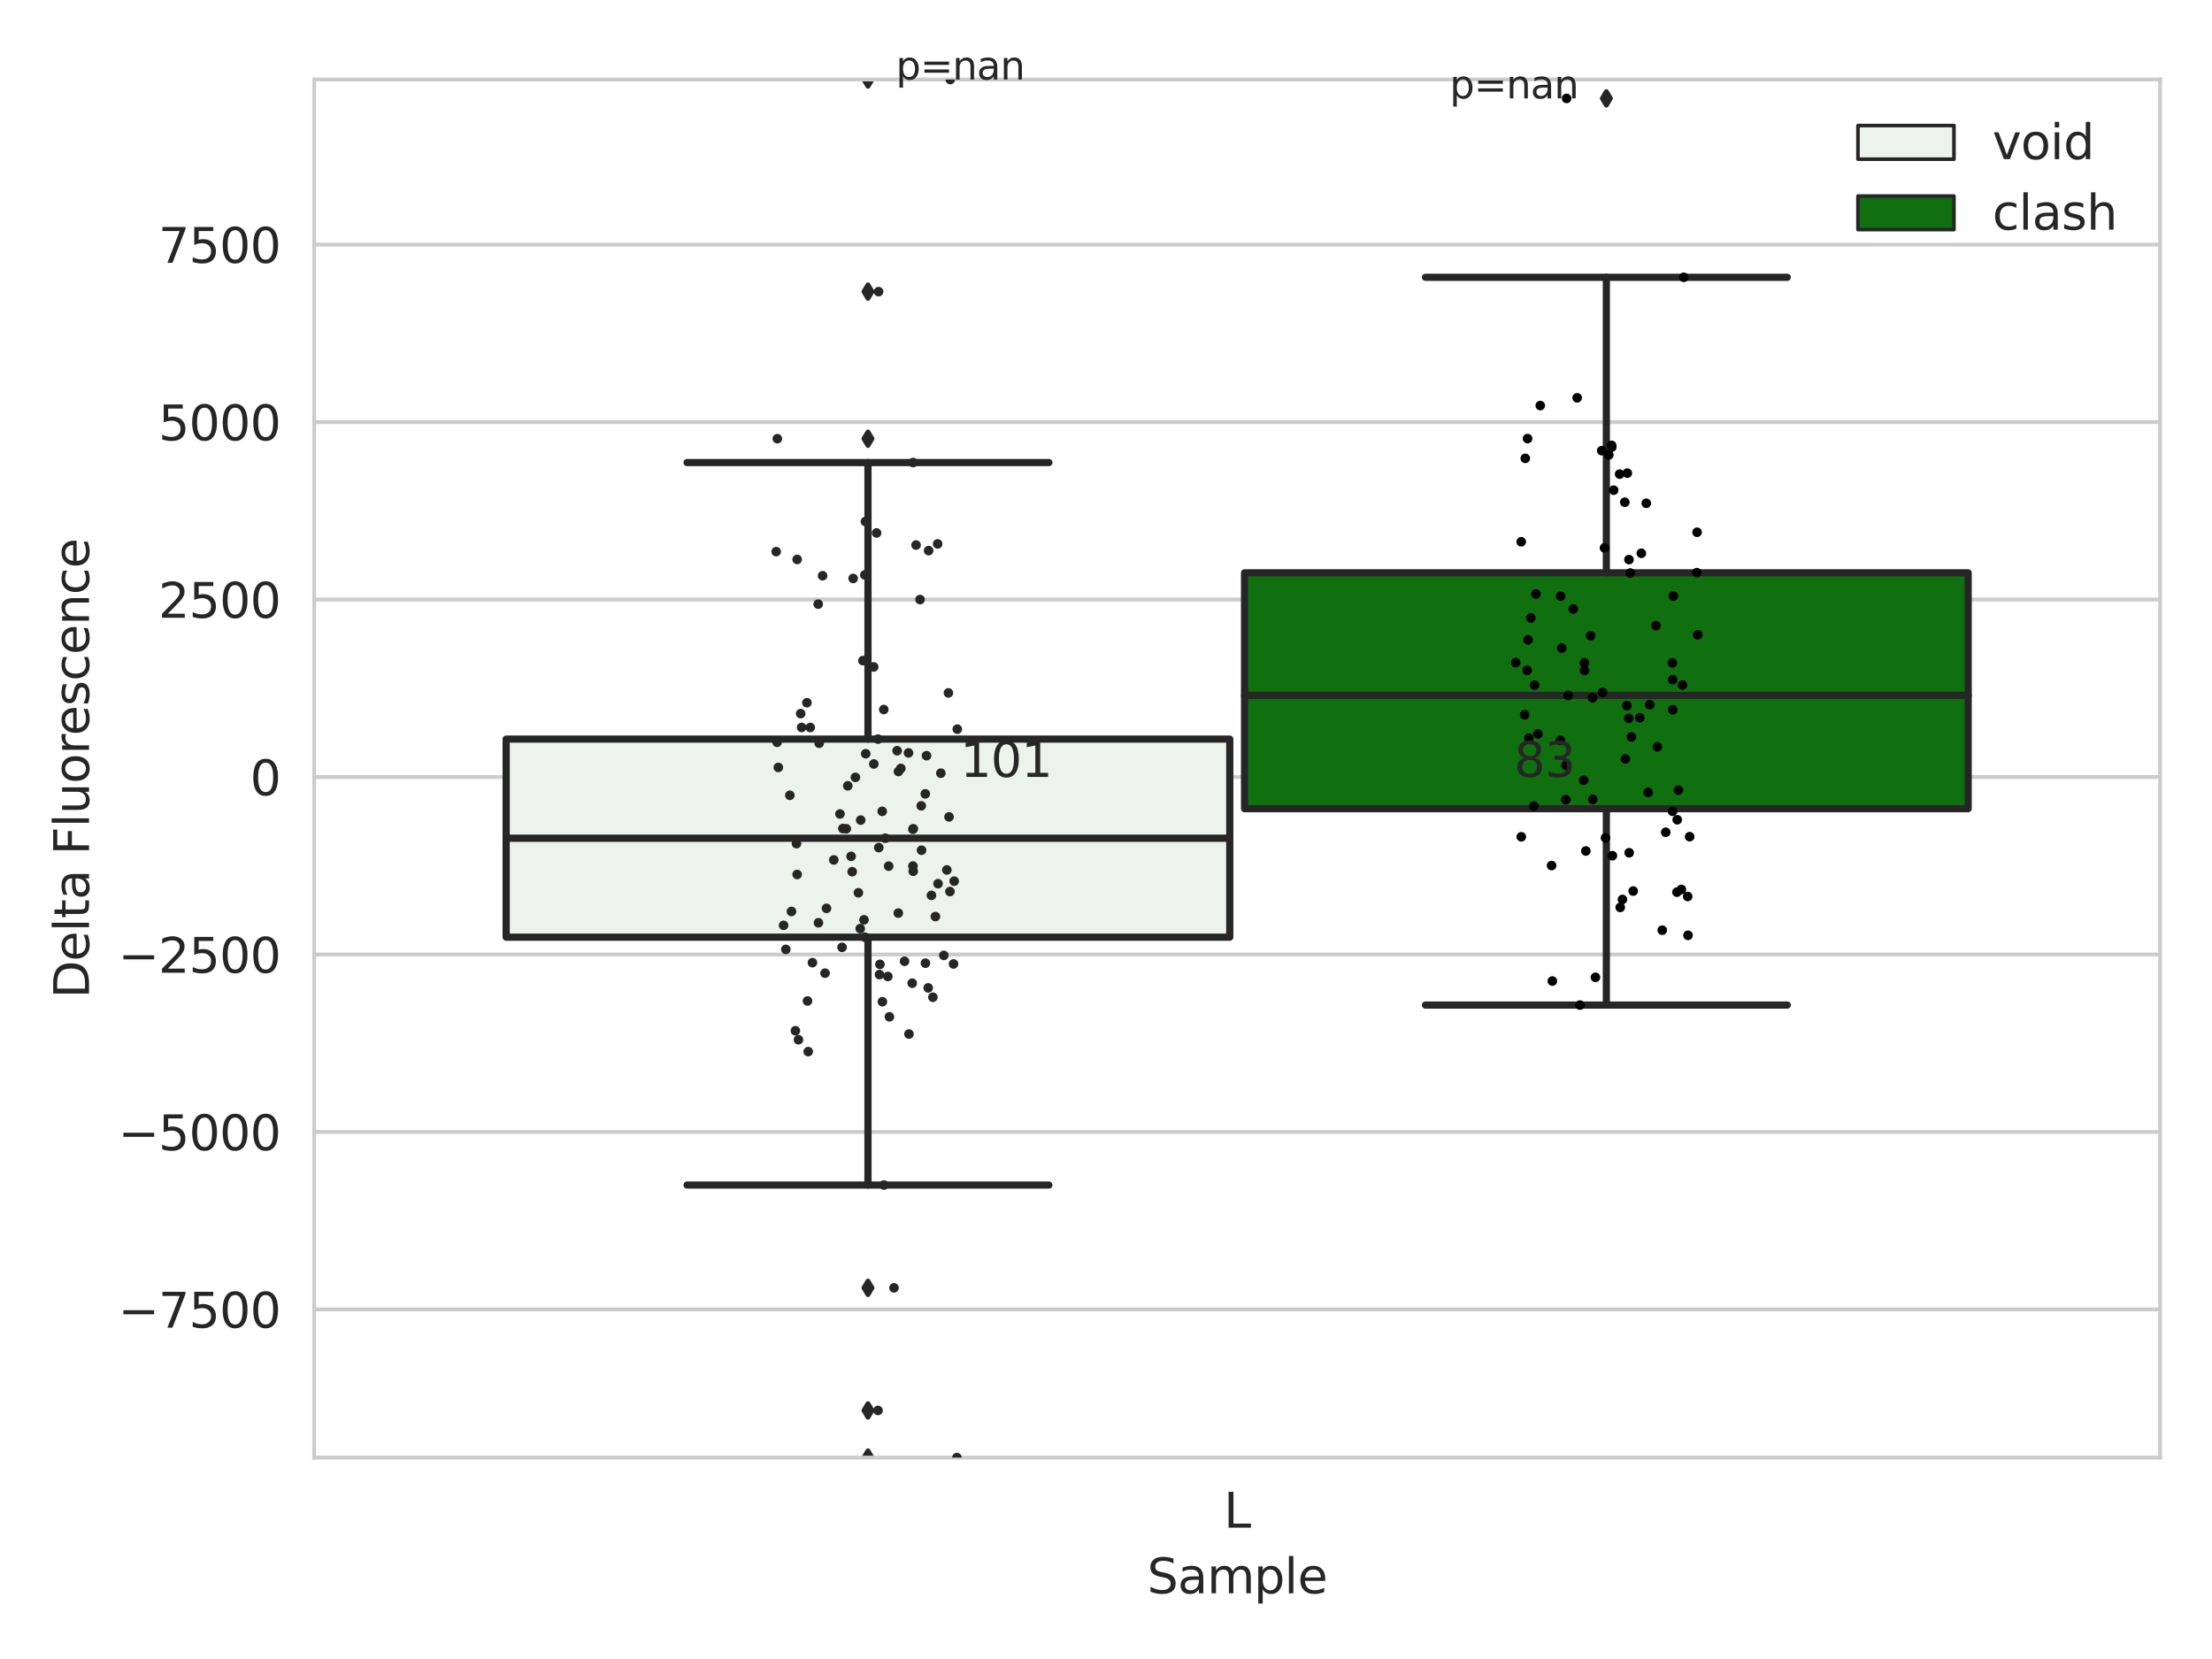 <?xml version="1.0" encoding="utf-8" standalone="no"?>
<!DOCTYPE svg PUBLIC "-//W3C//DTD SVG 1.1//EN"
  "http://www.w3.org/Graphics/SVG/1.1/DTD/svg11.dtd">
<svg xmlns:xlink="http://www.w3.org/1999/xlink" width="460.8pt" height="345.6pt" viewBox="0 0 460.8 345.6" xmlns="http://www.w3.org/2000/svg" version="1.1">
 <defs>
  <style type="text/css">*{stroke-linejoin: round; stroke-linecap: butt}</style>
 </defs>
 <g id="figure_1">
  <g id="patch_1">
   <path d="M 0 345.6 
L 460.8 345.6 
L 460.8 0 
L 0 0 
z
" style="fill: #ffffff"/>
  </g>
  <g id="axes_1">
   <g id="patch_2">
    <path d="M 65.45 303.64 
L 450 303.64 
L 450 16.561 
L 65.45 16.561 
z
" style="fill: #ffffff"/>
   </g>
   <g id="matplotlib.axis_1">
    <g id="xtick_1">
     <g id="text_1">
      <!-- L -->
      <g style="fill: #262626" transform="translate(254.939 318.238)scale(0.1 -0.1)">
       <defs>
        <path id="DejaVuSans-4c" d="M 628 4666 
L 1259 4666 
L 1259 531 
L 3531 531 
L 3531 0 
L 628 0 
L 628 4666 
z
" transform="scale(0.016)"/>
       </defs>
       <use xlink:href="#DejaVuSans-4c"/>
      </g>
     </g>
    </g>
    <g id="text_2">
     <!-- Sample -->
     <g style="fill: #262626" transform="translate(238.977 331.917)scale(0.1 -0.1)">
      <defs>
       <path id="DejaVuSans-53" d="M 3425 4513 
L 3425 3897 
Q 3066 4069 2747 4153 
Q 2428 4238 2131 4238 
Q 1616 4238 1336 4038 
Q 1056 3838 1056 3469 
Q 1056 3159 1242 3001 
Q 1428 2844 1947 2747 
L 2328 2669 
Q 3034 2534 3370 2195 
Q 3706 1856 3706 1288 
Q 3706 609 3251 259 
Q 2797 -91 1919 -91 
Q 1588 -91 1214 -16 
Q 841 59 441 206 
L 441 856 
Q 825 641 1194 531 
Q 1563 422 1919 422 
Q 2459 422 2753 634 
Q 3047 847 3047 1241 
Q 3047 1584 2836 1778 
Q 2625 1972 2144 2069 
L 1759 2144 
Q 1053 2284 737 2584 
Q 422 2884 422 3419 
Q 422 4038 858 4394 
Q 1294 4750 2059 4750 
Q 2388 4750 2728 4690 
Q 3069 4631 3425 4513 
z
" transform="scale(0.016)"/>
       <path id="DejaVuSans-61" d="M 2194 1759 
Q 1497 1759 1228 1600 
Q 959 1441 959 1056 
Q 959 750 1161 570 
Q 1363 391 1709 391 
Q 2188 391 2477 730 
Q 2766 1069 2766 1631 
L 2766 1759 
L 2194 1759 
z
M 3341 1997 
L 3341 0 
L 2766 0 
L 2766 531 
Q 2569 213 2275 61 
Q 1981 -91 1556 -91 
Q 1019 -91 701 211 
Q 384 513 384 1019 
Q 384 1609 779 1909 
Q 1175 2209 1959 2209 
L 2766 2209 
L 2766 2266 
Q 2766 2663 2505 2880 
Q 2244 3097 1772 3097 
Q 1472 3097 1187 3025 
Q 903 2953 641 2809 
L 641 3341 
Q 956 3463 1253 3523 
Q 1550 3584 1831 3584 
Q 2591 3584 2966 3190 
Q 3341 2797 3341 1997 
z
" transform="scale(0.016)"/>
       <path id="DejaVuSans-6d" d="M 3328 2828 
Q 3544 3216 3844 3400 
Q 4144 3584 4550 3584 
Q 5097 3584 5394 3201 
Q 5691 2819 5691 2113 
L 5691 0 
L 5113 0 
L 5113 2094 
Q 5113 2597 4934 2840 
Q 4756 3084 4391 3084 
Q 3944 3084 3684 2787 
Q 3425 2491 3425 1978 
L 3425 0 
L 2847 0 
L 2847 2094 
Q 2847 2600 2669 2842 
Q 2491 3084 2119 3084 
Q 1678 3084 1418 2786 
Q 1159 2488 1159 1978 
L 1159 0 
L 581 0 
L 581 3500 
L 1159 3500 
L 1159 2956 
Q 1356 3278 1631 3431 
Q 1906 3584 2284 3584 
Q 2666 3584 2933 3390 
Q 3200 3197 3328 2828 
z
" transform="scale(0.016)"/>
       <path id="DejaVuSans-70" d="M 1159 525 
L 1159 -1331 
L 581 -1331 
L 581 3500 
L 1159 3500 
L 1159 2969 
Q 1341 3281 1617 3432 
Q 1894 3584 2278 3584 
Q 2916 3584 3314 3078 
Q 3713 2572 3713 1747 
Q 3713 922 3314 415 
Q 2916 -91 2278 -91 
Q 1894 -91 1617 61 
Q 1341 213 1159 525 
z
M 3116 1747 
Q 3116 2381 2855 2742 
Q 2594 3103 2138 3103 
Q 1681 3103 1420 2742 
Q 1159 2381 1159 1747 
Q 1159 1113 1420 752 
Q 1681 391 2138 391 
Q 2594 391 2855 752 
Q 3116 1113 3116 1747 
z
" transform="scale(0.016)"/>
       <path id="DejaVuSans-6c" d="M 603 4863 
L 1178 4863 
L 1178 0 
L 603 0 
L 603 4863 
z
" transform="scale(0.016)"/>
       <path id="DejaVuSans-65" d="M 3597 1894 
L 3597 1613 
L 953 1613 
Q 991 1019 1311 708 
Q 1631 397 2203 397 
Q 2534 397 2845 478 
Q 3156 559 3463 722 
L 3463 178 
Q 3153 47 2828 -22 
Q 2503 -91 2169 -91 
Q 1331 -91 842 396 
Q 353 884 353 1716 
Q 353 2575 817 3079 
Q 1281 3584 2069 3584 
Q 2775 3584 3186 3129 
Q 3597 2675 3597 1894 
z
M 3022 2063 
Q 3016 2534 2758 2815 
Q 2500 3097 2075 3097 
Q 1594 3097 1305 2825 
Q 1016 2553 972 2059 
L 3022 2063 
z
" transform="scale(0.016)"/>
      </defs>
      <use xlink:href="#DejaVuSans-53"/>
      <use xlink:href="#DejaVuSans-61" x="63.477"/>
      <use xlink:href="#DejaVuSans-6d" x="124.756"/>
      <use xlink:href="#DejaVuSans-70" x="222.168"/>
      <use xlink:href="#DejaVuSans-6c" x="285.645"/>
      <use xlink:href="#DejaVuSans-65" x="313.428"/>
     </g>
    </g>
   </g>
   <g id="matplotlib.axis_2">
    <g id="ytick_1">
     <g id="line2d_1">
      <path d="M 65.45 272.779 
L 450 272.779 
" clip-path="url(#pdebd55bf69)" style="fill: none; stroke: #cccccc; stroke-width: 0.8; stroke-linecap: round"/>
     </g>
     <g id="text_3">
      <!-- −7500 -->
      <g style="fill: #262626" transform="translate(24.62 276.578)scale(0.1 -0.1)">
       <defs>
        <path id="DejaVuSans-2212" d="M 678 2272 
L 4684 2272 
L 4684 1741 
L 678 1741 
L 678 2272 
z
" transform="scale(0.016)"/>
        <path id="DejaVuSans-37" d="M 525 4666 
L 3525 4666 
L 3525 4397 
L 1831 0 
L 1172 0 
L 2766 4134 
L 525 4134 
L 525 4666 
z
" transform="scale(0.016)"/>
        <path id="DejaVuSans-35" d="M 691 4666 
L 3169 4666 
L 3169 4134 
L 1269 4134 
L 1269 2991 
Q 1406 3038 1543 3061 
Q 1681 3084 1819 3084 
Q 2600 3084 3056 2656 
Q 3513 2228 3513 1497 
Q 3513 744 3044 326 
Q 2575 -91 1722 -91 
Q 1428 -91 1123 -41 
Q 819 9 494 109 
L 494 744 
Q 775 591 1075 516 
Q 1375 441 1709 441 
Q 2250 441 2565 725 
Q 2881 1009 2881 1497 
Q 2881 1984 2565 2268 
Q 2250 2553 1709 2553 
Q 1456 2553 1204 2497 
Q 953 2441 691 2322 
L 691 4666 
z
" transform="scale(0.016)"/>
        <path id="DejaVuSans-30" d="M 2034 4250 
Q 1547 4250 1301 3770 
Q 1056 3291 1056 2328 
Q 1056 1369 1301 889 
Q 1547 409 2034 409 
Q 2525 409 2770 889 
Q 3016 1369 3016 2328 
Q 3016 3291 2770 3770 
Q 2525 4250 2034 4250 
z
M 2034 4750 
Q 2819 4750 3233 4129 
Q 3647 3509 3647 2328 
Q 3647 1150 3233 529 
Q 2819 -91 2034 -91 
Q 1250 -91 836 529 
Q 422 1150 422 2328 
Q 422 3509 836 4129 
Q 1250 4750 2034 4750 
z
" transform="scale(0.016)"/>
       </defs>
       <use xlink:href="#DejaVuSans-2212"/>
       <use xlink:href="#DejaVuSans-37" x="83.789"/>
       <use xlink:href="#DejaVuSans-35" x="147.412"/>
       <use xlink:href="#DejaVuSans-30" x="211.035"/>
       <use xlink:href="#DejaVuSans-30" x="274.658"/>
      </g>
     </g>
    </g>
    <g id="ytick_2">
     <g id="line2d_2">
      <path d="M 65.45 235.808 
L 450 235.808 
" clip-path="url(#pdebd55bf69)" style="fill: none; stroke: #cccccc; stroke-width: 0.8; stroke-linecap: round"/>
     </g>
     <g id="text_4">
      <!-- −5000 -->
      <g style="fill: #262626" transform="translate(24.62 239.607)scale(0.1 -0.1)">
       <use xlink:href="#DejaVuSans-2212"/>
       <use xlink:href="#DejaVuSans-35" x="83.789"/>
       <use xlink:href="#DejaVuSans-30" x="147.412"/>
       <use xlink:href="#DejaVuSans-30" x="211.035"/>
       <use xlink:href="#DejaVuSans-30" x="274.658"/>
      </g>
     </g>
    </g>
    <g id="ytick_3">
     <g id="line2d_3">
      <path d="M 65.45 198.837 
L 450 198.837 
" clip-path="url(#pdebd55bf69)" style="fill: none; stroke: #cccccc; stroke-width: 0.8; stroke-linecap: round"/>
     </g>
     <g id="text_5">
      <!-- −2500 -->
      <g style="fill: #262626" transform="translate(24.62 202.636)scale(0.1 -0.1)">
       <defs>
        <path id="DejaVuSans-32" d="M 1228 531 
L 3431 531 
L 3431 0 
L 469 0 
L 469 531 
Q 828 903 1448 1529 
Q 2069 2156 2228 2338 
Q 2531 2678 2651 2914 
Q 2772 3150 2772 3378 
Q 2772 3750 2511 3984 
Q 2250 4219 1831 4219 
Q 1534 4219 1204 4116 
Q 875 4013 500 3803 
L 500 4441 
Q 881 4594 1212 4672 
Q 1544 4750 1819 4750 
Q 2544 4750 2975 4387 
Q 3406 4025 3406 3419 
Q 3406 3131 3298 2873 
Q 3191 2616 2906 2266 
Q 2828 2175 2409 1742 
Q 1991 1309 1228 531 
z
" transform="scale(0.016)"/>
       </defs>
       <use xlink:href="#DejaVuSans-2212"/>
       <use xlink:href="#DejaVuSans-32" x="83.789"/>
       <use xlink:href="#DejaVuSans-35" x="147.412"/>
       <use xlink:href="#DejaVuSans-30" x="211.035"/>
       <use xlink:href="#DejaVuSans-30" x="274.658"/>
      </g>
     </g>
    </g>
    <g id="ytick_4">
     <g id="line2d_4">
      <path d="M 65.45 161.866 
L 450 161.866 
" clip-path="url(#pdebd55bf69)" style="fill: none; stroke: #cccccc; stroke-width: 0.8; stroke-linecap: round"/>
     </g>
     <g id="text_6">
      <!-- 0 -->
      <g style="fill: #262626" transform="translate(52.087 165.665)scale(0.1 -0.1)">
       <use xlink:href="#DejaVuSans-30"/>
      </g>
     </g>
    </g>
    <g id="ytick_5">
     <g id="line2d_5">
      <path d="M 65.45 124.895 
L 450 124.895 
" clip-path="url(#pdebd55bf69)" style="fill: none; stroke: #cccccc; stroke-width: 0.8; stroke-linecap: round"/>
     </g>
     <g id="text_7">
      <!-- 2500 -->
      <g style="fill: #262626" transform="translate(33 128.694)scale(0.1 -0.1)">
       <use xlink:href="#DejaVuSans-32"/>
       <use xlink:href="#DejaVuSans-35" x="63.623"/>
       <use xlink:href="#DejaVuSans-30" x="127.246"/>
       <use xlink:href="#DejaVuSans-30" x="190.869"/>
      </g>
     </g>
    </g>
    <g id="ytick_6">
     <g id="line2d_6">
      <path d="M 65.45 87.924 
L 450 87.924 
" clip-path="url(#pdebd55bf69)" style="fill: none; stroke: #cccccc; stroke-width: 0.8; stroke-linecap: round"/>
     </g>
     <g id="text_8">
      <!-- 5000 -->
      <g style="fill: #262626" transform="translate(33 91.723)scale(0.1 -0.1)">
       <use xlink:href="#DejaVuSans-35"/>
       <use xlink:href="#DejaVuSans-30" x="63.623"/>
       <use xlink:href="#DejaVuSans-30" x="127.246"/>
       <use xlink:href="#DejaVuSans-30" x="190.869"/>
      </g>
     </g>
    </g>
    <g id="ytick_7">
     <g id="line2d_7">
      <path d="M 65.45 50.953 
L 450 50.953 
" clip-path="url(#pdebd55bf69)" style="fill: none; stroke: #cccccc; stroke-width: 0.8; stroke-linecap: round"/>
     </g>
     <g id="text_9">
      <!-- 7500 -->
      <g style="fill: #262626" transform="translate(33 54.752)scale(0.1 -0.1)">
       <use xlink:href="#DejaVuSans-37"/>
       <use xlink:href="#DejaVuSans-35" x="63.623"/>
       <use xlink:href="#DejaVuSans-30" x="127.246"/>
       <use xlink:href="#DejaVuSans-30" x="190.869"/>
      </g>
     </g>
    </g>
    <g id="text_10">
     <!-- Delta Fluorescence -->
     <g style="fill: #262626" transform="translate(18.541 207.967)rotate(-90)scale(0.1 -0.1)">
      <defs>
       <path id="DejaVuSans-44" d="M 1259 4147 
L 1259 519 
L 2022 519 
Q 2988 519 3436 956 
Q 3884 1394 3884 2338 
Q 3884 3275 3436 3711 
Q 2988 4147 2022 4147 
L 1259 4147 
z
M 628 4666 
L 1925 4666 
Q 3281 4666 3915 4102 
Q 4550 3538 4550 2338 
Q 4550 1131 3912 565 
Q 3275 0 1925 0 
L 628 0 
L 628 4666 
z
" transform="scale(0.016)"/>
       <path id="DejaVuSans-74" d="M 1172 4494 
L 1172 3500 
L 2356 3500 
L 2356 3053 
L 1172 3053 
L 1172 1153 
Q 1172 725 1289 603 
Q 1406 481 1766 481 
L 2356 481 
L 2356 0 
L 1766 0 
Q 1100 0 847 248 
Q 594 497 594 1153 
L 594 3053 
L 172 3053 
L 172 3500 
L 594 3500 
L 594 4494 
L 1172 4494 
z
" transform="scale(0.016)"/>
       <path id="DejaVuSans-20" transform="scale(0.016)"/>
       <path id="DejaVuSans-46" d="M 628 4666 
L 3309 4666 
L 3309 4134 
L 1259 4134 
L 1259 2759 
L 3109 2759 
L 3109 2228 
L 1259 2228 
L 1259 0 
L 628 0 
L 628 4666 
z
" transform="scale(0.016)"/>
       <path id="DejaVuSans-75" d="M 544 1381 
L 544 3500 
L 1119 3500 
L 1119 1403 
Q 1119 906 1312 657 
Q 1506 409 1894 409 
Q 2359 409 2629 706 
Q 2900 1003 2900 1516 
L 2900 3500 
L 3475 3500 
L 3475 0 
L 2900 0 
L 2900 538 
Q 2691 219 2414 64 
Q 2138 -91 1772 -91 
Q 1169 -91 856 284 
Q 544 659 544 1381 
z
M 1991 3584 
L 1991 3584 
z
" transform="scale(0.016)"/>
       <path id="DejaVuSans-6f" d="M 1959 3097 
Q 1497 3097 1228 2736 
Q 959 2375 959 1747 
Q 959 1119 1226 758 
Q 1494 397 1959 397 
Q 2419 397 2687 759 
Q 2956 1122 2956 1747 
Q 2956 2369 2687 2733 
Q 2419 3097 1959 3097 
z
M 1959 3584 
Q 2709 3584 3137 3096 
Q 3566 2609 3566 1747 
Q 3566 888 3137 398 
Q 2709 -91 1959 -91 
Q 1206 -91 779 398 
Q 353 888 353 1747 
Q 353 2609 779 3096 
Q 1206 3584 1959 3584 
z
" transform="scale(0.016)"/>
       <path id="DejaVuSans-72" d="M 2631 2963 
Q 2534 3019 2420 3045 
Q 2306 3072 2169 3072 
Q 1681 3072 1420 2755 
Q 1159 2438 1159 1844 
L 1159 0 
L 581 0 
L 581 3500 
L 1159 3500 
L 1159 2956 
Q 1341 3275 1631 3429 
Q 1922 3584 2338 3584 
Q 2397 3584 2469 3576 
Q 2541 3569 2628 3553 
L 2631 2963 
z
" transform="scale(0.016)"/>
       <path id="DejaVuSans-73" d="M 2834 3397 
L 2834 2853 
Q 2591 2978 2328 3040 
Q 2066 3103 1784 3103 
Q 1356 3103 1142 2972 
Q 928 2841 928 2578 
Q 928 2378 1081 2264 
Q 1234 2150 1697 2047 
L 1894 2003 
Q 2506 1872 2764 1633 
Q 3022 1394 3022 966 
Q 3022 478 2636 193 
Q 2250 -91 1575 -91 
Q 1294 -91 989 -36 
Q 684 19 347 128 
L 347 722 
Q 666 556 975 473 
Q 1284 391 1588 391 
Q 1994 391 2212 530 
Q 2431 669 2431 922 
Q 2431 1156 2273 1281 
Q 2116 1406 1581 1522 
L 1381 1569 
Q 847 1681 609 1914 
Q 372 2147 372 2553 
Q 372 3047 722 3315 
Q 1072 3584 1716 3584 
Q 2034 3584 2315 3537 
Q 2597 3491 2834 3397 
z
" transform="scale(0.016)"/>
       <path id="DejaVuSans-63" d="M 3122 3366 
L 3122 2828 
Q 2878 2963 2633 3030 
Q 2388 3097 2138 3097 
Q 1578 3097 1268 2742 
Q 959 2388 959 1747 
Q 959 1106 1268 751 
Q 1578 397 2138 397 
Q 2388 397 2633 464 
Q 2878 531 3122 666 
L 3122 134 
Q 2881 22 2623 -34 
Q 2366 -91 2075 -91 
Q 1284 -91 818 406 
Q 353 903 353 1747 
Q 353 2603 823 3093 
Q 1294 3584 2113 3584 
Q 2378 3584 2631 3529 
Q 2884 3475 3122 3366 
z
" transform="scale(0.016)"/>
       <path id="DejaVuSans-6e" d="M 3513 2113 
L 3513 0 
L 2938 0 
L 2938 2094 
Q 2938 2591 2744 2837 
Q 2550 3084 2163 3084 
Q 1697 3084 1428 2787 
Q 1159 2491 1159 1978 
L 1159 0 
L 581 0 
L 581 3500 
L 1159 3500 
L 1159 2956 
Q 1366 3272 1645 3428 
Q 1925 3584 2291 3584 
Q 2894 3584 3203 3211 
Q 3513 2838 3513 2113 
z
" transform="scale(0.016)"/>
      </defs>
      <use xlink:href="#DejaVuSans-44"/>
      <use xlink:href="#DejaVuSans-65" x="77.002"/>
      <use xlink:href="#DejaVuSans-6c" x="138.525"/>
      <use xlink:href="#DejaVuSans-74" x="166.309"/>
      <use xlink:href="#DejaVuSans-61" x="205.518"/>
      <use xlink:href="#DejaVuSans-20" x="266.797"/>
      <use xlink:href="#DejaVuSans-46" x="298.584"/>
      <use xlink:href="#DejaVuSans-6c" x="356.104"/>
      <use xlink:href="#DejaVuSans-75" x="383.887"/>
      <use xlink:href="#DejaVuSans-6f" x="447.266"/>
      <use xlink:href="#DejaVuSans-72" x="508.447"/>
      <use xlink:href="#DejaVuSans-65" x="547.311"/>
      <use xlink:href="#DejaVuSans-73" x="608.834"/>
      <use xlink:href="#DejaVuSans-63" x="660.934"/>
      <use xlink:href="#DejaVuSans-65" x="715.914"/>
      <use xlink:href="#DejaVuSans-6e" x="777.438"/>
      <use xlink:href="#DejaVuSans-63" x="840.816"/>
      <use xlink:href="#DejaVuSans-65" x="895.797"/>
     </g>
    </g>
   </g>
   <g id="patch_3">
    <path d="M 105.443 195.227 
L 256.187 195.227 
L 256.187 153.973 
L 105.443 153.973 
L 105.443 195.227 
z
" clip-path="url(#pdebd55bf69)" style="fill: #ecf2ec; stroke: #262626; stroke-width: 1.5; stroke-linejoin: miter"/>
   </g>
   <g id="patch_4">
    <path d="M 259.263 168.466 
L 410.007 168.466 
L 410.007 119.33 
L 259.263 119.33 
L 259.263 168.466 
z
" clip-path="url(#pdebd55bf69)" style="fill: #107010; stroke: #262626; stroke-width: 1.5; stroke-linejoin: miter"/>
   </g>
   <g id="patch_5">
    <path d="M 257.725 161.866 
L 257.725 161.866 
L 257.725 161.866 
L 257.725 161.866 
z
" clip-path="url(#pdebd55bf69)" style="fill: #ecf2ec; stroke: #262626; stroke-width: 0.75; stroke-linejoin: miter"/>
   </g>
   <g id="patch_6">
    <path d="M 257.725 161.866 
L 257.725 161.866 
L 257.725 161.866 
L 257.725 161.866 
z
" clip-path="url(#pdebd55bf69)" style="fill: #107010; stroke: #262626; stroke-width: 0.75; stroke-linejoin: miter"/>
   </g>
   <g id="PathCollection_1"/>
   <g id="PathCollection_2"/>
   <g id="line2d_8">
    <path d="M 180.815 195.227 
L 180.815 246.868 
" clip-path="url(#pdebd55bf69)" style="fill: none; stroke: #262626; stroke-width: 1.5; stroke-linecap: round"/>
   </g>
   <g id="line2d_9">
    <path d="M 180.815 153.973 
L 180.815 96.36 
" clip-path="url(#pdebd55bf69)" style="fill: none; stroke: #262626; stroke-width: 1.5; stroke-linecap: round"/>
   </g>
   <g id="line2d_10">
    <path d="M 143.129 246.868 
L 218.501 246.868 
" clip-path="url(#pdebd55bf69)" style="fill: none; stroke: #262626; stroke-width: 1.5; stroke-linecap: round"/>
   </g>
   <g id="line2d_11">
    <path d="M 143.129 96.36 
L 218.501 96.36 
" clip-path="url(#pdebd55bf69)" style="fill: none; stroke: #262626; stroke-width: 1.5; stroke-linecap: round"/>
   </g>
   <g id="line2d_12">
    <defs>
     <path id="md647869875" d="M -0 1.414 
L 0.849 0 
L 0 -1.414 
L -0.849 -0 
z
" style="stroke: #262626; stroke-linejoin: miter"/>
    </defs>
    <g clip-path="url(#pdebd55bf69)">
     <use xlink:href="#md647869875" x="180.815" y="303.64" style="fill: #262626; stroke: #262626; stroke-linejoin: miter"/>
     <use xlink:href="#md647869875" x="180.815" y="293.822" style="fill: #262626; stroke: #262626; stroke-linejoin: miter"/>
     <use xlink:href="#md647869875" x="180.815" y="268.28" style="fill: #262626; stroke: #262626; stroke-linejoin: miter"/>
     <use xlink:href="#md647869875" x="180.815" y="60.751" style="fill: #262626; stroke: #262626; stroke-linejoin: miter"/>
     <use xlink:href="#md647869875" x="180.815" y="91.39" style="fill: #262626; stroke: #262626; stroke-linejoin: miter"/>
     <use xlink:href="#md647869875" x="180.815" y="16.561" style="fill: #262626; stroke: #262626; stroke-linejoin: miter"/>
    </g>
   </g>
   <g id="line2d_13">
    <path d="M 334.635 168.466 
L 334.635 209.375 
" clip-path="url(#pdebd55bf69)" style="fill: none; stroke: #262626; stroke-width: 1.5; stroke-linecap: round"/>
   </g>
   <g id="line2d_14">
    <path d="M 334.635 119.33 
L 334.635 57.765 
" clip-path="url(#pdebd55bf69)" style="fill: none; stroke: #262626; stroke-width: 1.5; stroke-linecap: round"/>
   </g>
   <g id="line2d_15">
    <path d="M 296.949 209.375 
L 372.321 209.375 
" clip-path="url(#pdebd55bf69)" style="fill: none; stroke: #262626; stroke-width: 1.5; stroke-linecap: round"/>
   </g>
   <g id="line2d_16">
    <path d="M 296.949 57.765 
L 372.321 57.765 
" clip-path="url(#pdebd55bf69)" style="fill: none; stroke: #262626; stroke-width: 1.5; stroke-linecap: round"/>
   </g>
   <g id="line2d_17">
    <g clip-path="url(#pdebd55bf69)">
     <use xlink:href="#md647869875" x="334.635" y="20.498" style="fill: #262626; stroke: #262626; stroke-linejoin: miter"/>
    </g>
   </g>
   <g id="line2d_18">
    <path d="M 105.443 174.619 
L 256.187 174.619 
" clip-path="url(#pdebd55bf69)" style="fill: none; stroke: #262626; stroke-width: 1.5; stroke-linecap: round"/>
   </g>
   <g id="line2d_19">
    <path d="M 259.263 144.858 
L 410.007 144.858 
" clip-path="url(#pdebd55bf69)" style="fill: none; stroke: #262626; stroke-width: 1.5; stroke-linecap: round"/>
   </g>
   <g id="patch_7">
    <path d="M 65.45 303.64 
L 65.45 16.561 
" style="fill: none; stroke: #cccccc; stroke-width: 0.8; stroke-linejoin: miter; stroke-linecap: square"/>
   </g>
   <g id="patch_8">
    <path d="M 450 303.64 
L 450 16.561 
" style="fill: none; stroke: #cccccc; stroke-width: 0.8; stroke-linejoin: miter; stroke-linecap: square"/>
   </g>
   <g id="patch_9">
    <path d="M 65.45 303.64 
L 450 303.64 
" style="fill: none; stroke: #cccccc; stroke-width: 0.8; stroke-linejoin: miter; stroke-linecap: square"/>
   </g>
   <g id="patch_10">
    <path d="M 65.45 16.561 
L 450 16.561 
" style="fill: none; stroke: #cccccc; stroke-width: 0.8; stroke-linejoin: miter; stroke-linecap: square"/>
   </g>
   <g id="PathCollection_3">
    <defs>
     <path id="C0_0_b377047102" d="M 0 1 
C 0.265 1 0.52 0.895 0.707 0.707 
C 0.895 0.52 1 0.265 1 -0 
C 1 -0.265 0.895 -0.52 0.707 -0.707 
C 0.52 -0.895 0.265 -1 0 -1 
C -0.265 -1 -0.52 -0.895 -0.707 -0.707 
C -0.895 -0.52 -1 -0.265 -1 0 
C -1 0.265 -0.895 0.52 -0.707 0.707 
C -0.52 0.895 -0.265 1 0 1 
z
"/>
    </defs>
    <g clip-path="url(#pdebd55bf69)">
     <use xlink:href="#C0_0_b377047102" x="180.286" y="108.651" style="fill: #262626"/>
    </g>
    <g clip-path="url(#pdebd55bf69)">
     <use xlink:href="#C0_0_b377047102" x="187.666" y="160.075" style="fill: #262626"/>
    </g>
    <g clip-path="url(#pdebd55bf69)">
     <use xlink:href="#C0_0_b377047102" x="192.753" y="165.376" style="fill: #262626"/>
    </g>
    <g clip-path="url(#pdebd55bf69)">
     <use xlink:href="#C0_0_b377047102" x="191.658" y="124.897" style="fill: #262626"/>
    </g>
    <g clip-path="url(#pdebd55bf69)">
     <use xlink:href="#C0_0_b377047102" x="190.244" y="181.495" style="fill: #262626"/>
    </g>
    <g clip-path="url(#pdebd55bf69)">
     <use xlink:href="#C0_0_b377047102" x="183.026" y="60.751" style="fill: #262626"/>
    </g>
    <g clip-path="url(#pdebd55bf69)">
     <use xlink:href="#C0_0_b377047102" x="168.218" y="208.517" style="fill: #262626"/>
    </g>
    <g clip-path="url(#pdebd55bf69)">
     <use xlink:href="#C0_0_b377047102" x="161.881" y="154.634" style="fill: #262626"/>
    </g>
    <g clip-path="url(#pdebd55bf69)">
     <use xlink:href="#C0_0_b377047102" x="183.779" y="169.017" style="fill: #262626"/>
    </g>
    <g clip-path="url(#pdebd55bf69)">
     <use xlink:href="#C0_0_b377047102" x="198.638" y="200.811" style="fill: #262626"/>
    </g>
    <g clip-path="url(#pdebd55bf69)">
     <use xlink:href="#C0_0_b377047102" x="187.163" y="160.721" style="fill: #262626"/>
    </g>
    <g clip-path="url(#pdebd55bf69)">
     <use xlink:href="#C0_0_b377047102" x="174.984" y="169.564" style="fill: #262626"/>
    </g>
    <g clip-path="url(#pdebd55bf69)">
     <use xlink:href="#C0_0_b377047102" x="165.699" y="214.725" style="fill: #262626"/>
    </g>
    <g clip-path="url(#pdebd55bf69)">
     <use xlink:href="#C0_0_b377047102" x="199.422" y="151.9" style="fill: #262626"/>
    </g>
    <g clip-path="url(#pdebd55bf69)">
     <use xlink:href="#C0_0_b377047102" x="164.878" y="189.877" style="fill: #262626"/>
    </g>
    <g clip-path="url(#pdebd55bf69)">
     <use xlink:href="#C0_0_b377047102" x="179.2" y="193.44" style="fill: #262626"/>
    </g>
    <g clip-path="url(#pdebd55bf69)">
     <use xlink:href="#C0_0_b377047102" x="199.349" y="303.64" style="fill: #262626"/>
    </g>
    <g clip-path="url(#pdebd55bf69)">
     <use xlink:href="#C0_0_b377047102" x="175.584" y="172.603" style="fill: #262626"/>
    </g>
    <g clip-path="url(#pdebd55bf69)">
     <use xlink:href="#C0_0_b377047102" x="166.335" y="216.595" style="fill: #262626"/>
    </g>
    <g clip-path="url(#pdebd55bf69)">
     <use xlink:href="#C0_0_b377047102" x="186.889" y="156.39" style="fill: #262626"/>
    </g>
    <g clip-path="url(#pdebd55bf69)">
     <use xlink:href="#C0_0_b377047102" x="183.822" y="208.676" style="fill: #262626"/>
    </g>
    <g clip-path="url(#pdebd55bf69)">
     <use xlink:href="#C0_0_b377047102" x="190.182" y="180.414" style="fill: #262626"/>
    </g>
    <g clip-path="url(#pdebd55bf69)">
     <use xlink:href="#C0_0_b377047102" x="184.424" y="174.619" style="fill: #262626"/>
    </g>
    <g clip-path="url(#pdebd55bf69)">
     <use xlink:href="#C0_0_b377047102" x="185.122" y="180.432" style="fill: #262626"/>
    </g>
    <g clip-path="url(#pdebd55bf69)">
     <use xlink:href="#C0_0_b377047102" x="179.757" y="137.611" style="fill: #262626"/>
    </g>
    <g clip-path="url(#pdebd55bf69)">
     <use xlink:href="#C0_0_b377047102" x="197.241" y="181.223" style="fill: #262626"/>
    </g>
    <g clip-path="url(#pdebd55bf69)">
     <use xlink:href="#C0_0_b377047102" x="161.934" y="91.39" style="fill: #262626"/>
    </g>
    <g clip-path="url(#pdebd55bf69)">
     <use xlink:href="#C0_0_b377047102" x="172.172" y="189.222" style="fill: #262626"/>
    </g>
    <g clip-path="url(#pdebd55bf69)">
     <use xlink:href="#C0_0_b377047102" x="193.01" y="157.422" style="fill: #262626"/>
    </g>
    <g clip-path="url(#pdebd55bf69)">
     <use xlink:href="#C0_0_b377047102" x="193.452" y="114.701" style="fill: #262626"/>
    </g>
    <g clip-path="url(#pdebd55bf69)">
     <use xlink:href="#C0_0_b377047102" x="166.996" y="151.54" style="fill: #262626"/>
    </g>
    <g clip-path="url(#pdebd55bf69)">
     <use xlink:href="#C0_0_b377047102" x="177.298" y="178.394" style="fill: #262626"/>
    </g>
    <g clip-path="url(#pdebd55bf69)">
     <use xlink:href="#C0_0_b377047102" x="166.061" y="116.538" style="fill: #262626"/>
    </g>
    <g clip-path="url(#pdebd55bf69)">
     <use xlink:href="#C0_0_b377047102" x="190.177" y="172.741" style="fill: #262626"/>
    </g>
    <g clip-path="url(#pdebd55bf69)">
     <use xlink:href="#C0_0_b377047102" x="179.301" y="170.84" style="fill: #262626"/>
    </g>
    <g clip-path="url(#pdebd55bf69)">
     <use xlink:href="#C0_0_b377047102" x="183.306" y="200.893" style="fill: #262626"/>
    </g>
    <g clip-path="url(#pdebd55bf69)">
     <use xlink:href="#C0_0_b377047102" x="183.063" y="176.571" style="fill: #262626"/>
    </g>
    <g clip-path="url(#pdebd55bf69)">
     <use xlink:href="#C0_0_b377047102" x="197.955" y="16.561" style="fill: #262626"/>
    </g>
    <g clip-path="url(#pdebd55bf69)">
     <use xlink:href="#C0_0_b377047102" x="170.447" y="125.852" style="fill: #262626"/>
    </g>
    <g clip-path="url(#pdebd55bf69)">
     <use xlink:href="#C0_0_b377047102" x="177.526" y="181.591" style="fill: #262626"/>
    </g>
    <g clip-path="url(#pdebd55bf69)">
     <use xlink:href="#C0_0_b377047102" x="189.356" y="215.406" style="fill: #262626"/>
    </g>
    <g clip-path="url(#pdebd55bf69)">
     <use xlink:href="#C0_0_b377047102" x="191.914" y="167.866" style="fill: #262626"/>
    </g>
    <g clip-path="url(#pdebd55bf69)">
     <use xlink:href="#C0_0_b377047102" x="179.985" y="191.611" style="fill: #262626"/>
    </g>
    <g clip-path="url(#pdebd55bf69)">
     <use xlink:href="#C0_0_b377047102" x="195.41" y="184.091" style="fill: #262626"/>
    </g>
    <g clip-path="url(#pdebd55bf69)">
     <use xlink:href="#C0_0_b377047102" x="182.903" y="153.973" style="fill: #262626"/>
    </g>
    <g clip-path="url(#pdebd55bf69)">
     <use xlink:href="#C0_0_b377047102" x="184.139" y="246.868" style="fill: #262626"/>
    </g>
    <g clip-path="url(#pdebd55bf69)">
     <use xlink:href="#C0_0_b377047102" x="177.726" y="120.505" style="fill: #262626"/>
    </g>
    <g clip-path="url(#pdebd55bf69)">
     <use xlink:href="#C0_0_b377047102" x="196.617" y="199.024" style="fill: #262626"/>
    </g>
    <g clip-path="url(#pdebd55bf69)">
     <use xlink:href="#C0_0_b377047102" x="166.061" y="182.167" style="fill: #262626"/>
    </g>
    <g clip-path="url(#pdebd55bf69)">
     <use xlink:href="#C0_0_b377047102" x="194.339" y="207.743" style="fill: #262626"/>
    </g>
    <g clip-path="url(#pdebd55bf69)">
     <use xlink:href="#C0_0_b377047102" x="168.79" y="151.548" style="fill: #262626"/>
    </g>
    <g clip-path="url(#pdebd55bf69)">
     <use xlink:href="#C0_0_b377047102" x="178.821" y="185.977" style="fill: #262626"/>
    </g>
    <g clip-path="url(#pdebd55bf69)">
     <use xlink:href="#C0_0_b377047102" x="188.433" y="200.254" style="fill: #262626"/>
    </g>
    <g clip-path="url(#pdebd55bf69)">
     <use xlink:href="#C0_0_b377047102" x="182.611" y="111.023" style="fill: #262626"/>
    </g>
    <g clip-path="url(#pdebd55bf69)">
     <use xlink:href="#C0_0_b377047102" x="182.904" y="293.822" style="fill: #262626"/>
    </g>
    <g clip-path="url(#pdebd55bf69)">
     <use xlink:href="#C0_0_b377047102" x="191.975" y="177.115" style="fill: #262626"/>
    </g>
    <g clip-path="url(#pdebd55bf69)">
     <use xlink:href="#C0_0_b377047102" x="166.797" y="148.658" style="fill: #262626"/>
    </g>
    <g clip-path="url(#pdebd55bf69)">
     <use xlink:href="#C0_0_b377047102" x="182.013" y="138.93" style="fill: #262626"/>
    </g>
    <g clip-path="url(#pdebd55bf69)">
     <use xlink:href="#C0_0_b377047102" x="194.033" y="186.521" style="fill: #262626"/>
    </g>
    <g clip-path="url(#pdebd55bf69)">
     <use xlink:href="#C0_0_b377047102" x="190.031" y="204.813" style="fill: #262626"/>
    </g>
    <g clip-path="url(#pdebd55bf69)">
     <use xlink:href="#C0_0_b377047102" x="185.283" y="211.817" style="fill: #262626"/>
    </g>
    <g clip-path="url(#pdebd55bf69)">
     <use xlink:href="#C0_0_b377047102" x="197.702" y="170.171" style="fill: #262626"/>
    </g>
    <g clip-path="url(#pdebd55bf69)">
     <use xlink:href="#C0_0_b377047102" x="182.037" y="159.151" style="fill: #262626"/>
    </g>
    <g clip-path="url(#pdebd55bf69)">
     <use xlink:href="#C0_0_b377047102" x="170.497" y="192.232" style="fill: #262626"/>
    </g>
    <g clip-path="url(#pdebd55bf69)">
     <use xlink:href="#C0_0_b377047102" x="171.36" y="119.936" style="fill: #262626"/>
    </g>
    <g clip-path="url(#pdebd55bf69)">
     <use xlink:href="#C0_0_b377047102" x="168.097" y="146.391" style="fill: #262626"/>
    </g>
    <g clip-path="url(#pdebd55bf69)">
     <use xlink:href="#C0_0_b377047102" x="195.995" y="161.069" style="fill: #262626"/>
    </g>
    <g clip-path="url(#pdebd55bf69)">
     <use xlink:href="#C0_0_b377047102" x="184.11" y="147.809" style="fill: #262626"/>
    </g>
    <g clip-path="url(#pdebd55bf69)">
     <use xlink:href="#C0_0_b377047102" x="190.832" y="113.539" style="fill: #262626"/>
    </g>
    <g clip-path="url(#pdebd55bf69)">
     <use xlink:href="#C0_0_b377047102" x="176.61" y="163.7" style="fill: #262626"/>
    </g>
    <g clip-path="url(#pdebd55bf69)">
     <use xlink:href="#C0_0_b377047102" x="193.361" y="205.79" style="fill: #262626"/>
    </g>
    <g clip-path="url(#pdebd55bf69)">
     <use xlink:href="#C0_0_b377047102" x="176.297" y="172.649" style="fill: #262626"/>
    </g>
    <g clip-path="url(#pdebd55bf69)">
     <use xlink:href="#C0_0_b377047102" x="187.132" y="190.22" style="fill: #262626"/>
    </g>
    <g clip-path="url(#pdebd55bf69)">
     <use xlink:href="#C0_0_b377047102" x="168.365" y="219.069" style="fill: #262626"/>
    </g>
    <g clip-path="url(#pdebd55bf69)">
     <use xlink:href="#C0_0_b377047102" x="190.261" y="172.641" style="fill: #262626"/>
    </g>
    <g clip-path="url(#pdebd55bf69)">
     <use xlink:href="#C0_0_b377047102" x="173.697" y="179.142" style="fill: #262626"/>
    </g>
    <g clip-path="url(#pdebd55bf69)">
     <use xlink:href="#C0_0_b377047102" x="184.952" y="203.416" style="fill: #262626"/>
    </g>
    <g clip-path="url(#pdebd55bf69)">
     <use xlink:href="#C0_0_b377047102" x="186.237" y="268.28" style="fill: #262626"/>
    </g>
    <g clip-path="url(#pdebd55bf69)">
     <use xlink:href="#C0_0_b377047102" x="178.196" y="161.934" style="fill: #262626"/>
    </g>
    <g clip-path="url(#pdebd55bf69)">
     <use xlink:href="#C0_0_b377047102" x="169.244" y="200.538" style="fill: #262626"/>
    </g>
    <g clip-path="url(#pdebd55bf69)">
     <use xlink:href="#C0_0_b377047102" x="194.862" y="190.934" style="fill: #262626"/>
    </g>
    <g clip-path="url(#pdebd55bf69)">
     <use xlink:href="#C0_0_b377047102" x="198.776" y="183.563" style="fill: #262626"/>
    </g>
    <g clip-path="url(#pdebd55bf69)">
     <use xlink:href="#C0_0_b377047102" x="171.871" y="202.732" style="fill: #262626"/>
    </g>
    <g clip-path="url(#pdebd55bf69)">
     <use xlink:href="#C0_0_b377047102" x="190.216" y="96.36" style="fill: #262626"/>
    </g>
    <g clip-path="url(#pdebd55bf69)">
     <use xlink:href="#C0_0_b377047102" x="195.334" y="113.302" style="fill: #262626"/>
    </g>
    <g clip-path="url(#pdebd55bf69)">
     <use xlink:href="#C0_0_b377047102" x="189.256" y="156.847" style="fill: #262626"/>
    </g>
    <g clip-path="url(#pdebd55bf69)">
     <use xlink:href="#C0_0_b377047102" x="183.217" y="203.024" style="fill: #262626"/>
    </g>
    <g clip-path="url(#pdebd55bf69)">
     <use xlink:href="#C0_0_b377047102" x="164.539" y="165.675" style="fill: #262626"/>
    </g>
    <g clip-path="url(#pdebd55bf69)">
     <use xlink:href="#C0_0_b377047102" x="180.165" y="195.227" style="fill: #262626"/>
    </g>
    <g clip-path="url(#pdebd55bf69)">
     <use xlink:href="#C0_0_b377047102" x="170.653" y="154.829" style="fill: #262626"/>
    </g>
    <g clip-path="url(#pdebd55bf69)">
     <use xlink:href="#C0_0_b377047102" x="161.694" y="114.916" style="fill: #262626"/>
    </g>
    <g clip-path="url(#pdebd55bf69)">
     <use xlink:href="#C0_0_b377047102" x="180.341" y="157.013" style="fill: #262626"/>
    </g>
    <g clip-path="url(#pdebd55bf69)">
     <use xlink:href="#C0_0_b377047102" x="165.922" y="175.741" style="fill: #262626"/>
    </g>
    <g clip-path="url(#pdebd55bf69)">
     <use xlink:href="#C0_0_b377047102" x="163.234" y="192.764" style="fill: #262626"/>
    </g>
    <g clip-path="url(#pdebd55bf69)">
     <use xlink:href="#C0_0_b377047102" x="197.89" y="185.725" style="fill: #262626"/>
    </g>
    <g clip-path="url(#pdebd55bf69)">
     <use xlink:href="#C0_0_b377047102" x="175.418" y="197.347" style="fill: #262626"/>
    </g>
    <g clip-path="url(#pdebd55bf69)">
     <use xlink:href="#C0_0_b377047102" x="197.574" y="144.343" style="fill: #262626"/>
    </g>
    <g clip-path="url(#pdebd55bf69)">
     <use xlink:href="#C0_0_b377047102" x="180.163" y="119.769" style="fill: #262626"/>
    </g>
    <g clip-path="url(#pdebd55bf69)">
     <use xlink:href="#C0_0_b377047102" x="163.708" y="197.776" style="fill: #262626"/>
    </g>
    <g clip-path="url(#pdebd55bf69)">
     <use xlink:href="#C0_0_b377047102" x="192.787" y="200.648" style="fill: #262626"/>
    </g>
    <g clip-path="url(#pdebd55bf69)">
     <use xlink:href="#C0_0_b377047102" x="162.14" y="159.868" style="fill: #262626"/>
    </g>
   </g>
   <g id="PathCollection_4">
    <defs>
     <path id="C1_0_36f2bbc62d" d="M 0 1 
C 0.265 1 0.52 0.895 0.707 0.707 
C 0.895 0.52 1 0.265 1 -0 
C 1 -0.265 0.895 -0.52 0.707 -0.707 
C 0.52 -0.895 0.265 -1 0 -1 
C -0.265 -1 -0.52 -0.895 -0.707 -0.707 
C -0.895 -0.52 -1 -0.265 -1 0 
C -1 0.265 -0.895 0.52 -0.707 0.707 
C -0.52 0.895 -0.265 1 0 1 
z
"/>
    </defs>
    <g clip-path="url(#pdebd55bf69)">
     <use xlink:href="#C1_0_36f2bbc62d" x="353.483" y="119.291"/>
    </g>
    <g clip-path="url(#pdebd55bf69)">
     <use xlink:href="#C1_0_36f2bbc62d" x="348.43" y="169.012"/>
    </g>
    <g clip-path="url(#pdebd55bf69)">
     <use xlink:href="#C1_0_36f2bbc62d" x="350.491" y="142.706"/>
    </g>
    <g clip-path="url(#pdebd55bf69)">
     <use xlink:href="#C1_0_36f2bbc62d" x="325.061" y="154.24"/>
    </g>
    <g clip-path="url(#pdebd55bf69)">
     <use xlink:href="#C1_0_36f2bbc62d" x="342.95" y="104.84"/>
    </g>
    <g clip-path="url(#pdebd55bf69)">
     <use xlink:href="#C1_0_36f2bbc62d" x="348.388" y="138.083"/>
    </g>
    <g clip-path="url(#pdebd55bf69)">
     <use xlink:href="#C1_0_36f2bbc62d" x="351.987" y="174.296"/>
    </g>
    <g clip-path="url(#pdebd55bf69)">
     <use xlink:href="#C1_0_36f2bbc62d" x="348.484" y="147.855"/>
    </g>
    <g clip-path="url(#pdebd55bf69)">
     <use xlink:href="#C1_0_36f2bbc62d" x="349.338" y="185.853"/>
    </g>
    <g clip-path="url(#pdebd55bf69)">
     <use xlink:href="#C1_0_36f2bbc62d" x="319.544" y="167.92"/>
    </g>
    <g clip-path="url(#pdebd55bf69)">
     <use xlink:href="#C1_0_36f2bbc62d" x="327.752" y="126.873"/>
    </g>
    <g clip-path="url(#pdebd55bf69)">
     <use xlink:href="#C1_0_36f2bbc62d" x="330.091" y="139.668"/>
    </g>
    <g clip-path="url(#pdebd55bf69)">
     <use xlink:href="#C1_0_36f2bbc62d" x="320.383" y="152.894"/>
    </g>
    <g clip-path="url(#pdebd55bf69)">
     <use xlink:href="#C1_0_36f2bbc62d" x="333.666" y="93.876"/>
    </g>
    <g clip-path="url(#pdebd55bf69)">
     <use xlink:href="#C1_0_36f2bbc62d" x="323.229" y="180.306"/>
    </g>
    <g clip-path="url(#pdebd55bf69)">
     <use xlink:href="#C1_0_36f2bbc62d" x="341.597" y="149.512"/>
    </g>
    <g clip-path="url(#pdebd55bf69)">
     <use xlink:href="#C1_0_36f2bbc62d" x="335.141" y="94.779"/>
    </g>
    <g clip-path="url(#pdebd55bf69)">
     <use xlink:href="#C1_0_36f2bbc62d" x="318.132" y="139.647"/>
    </g>
    <g clip-path="url(#pdebd55bf69)">
     <use xlink:href="#C1_0_36f2bbc62d" x="338.607" y="158.089"/>
    </g>
    <g clip-path="url(#pdebd55bf69)">
     <use xlink:href="#C1_0_36f2bbc62d" x="340.226" y="185.626"/>
    </g>
    <g clip-path="url(#pdebd55bf69)">
     <use xlink:href="#C1_0_36f2bbc62d" x="336.156" y="102.116"/>
    </g>
    <g clip-path="url(#pdebd55bf69)">
     <use xlink:href="#C1_0_36f2bbc62d" x="346.277" y="193.777"/>
    </g>
    <g clip-path="url(#pdebd55bf69)">
     <use xlink:href="#C1_0_36f2bbc62d" x="339.39" y="177.649"/>
    </g>
    <g clip-path="url(#pdebd55bf69)">
     <use xlink:href="#C1_0_36f2bbc62d" x="328.555" y="82.866"/>
    </g>
    <g clip-path="url(#pdebd55bf69)">
     <use xlink:href="#C1_0_36f2bbc62d" x="330.362" y="177.275"/>
    </g>
    <g clip-path="url(#pdebd55bf69)">
     <use xlink:href="#C1_0_36f2bbc62d" x="339.284" y="149.647"/>
    </g>
    <g clip-path="url(#pdebd55bf69)">
     <use xlink:href="#C1_0_36f2bbc62d" x="330.05" y="138.092"/>
    </g>
    <g clip-path="url(#pdebd55bf69)">
     <use xlink:href="#C1_0_36f2bbc62d" x="326.35" y="20.498"/>
    </g>
    <g clip-path="url(#pdebd55bf69)">
     <use xlink:href="#C1_0_36f2bbc62d" x="335.769" y="93.138"/>
    </g>
    <g clip-path="url(#pdebd55bf69)">
     <use xlink:href="#C1_0_36f2bbc62d" x="323.386" y="204.374"/>
    </g>
    <g clip-path="url(#pdebd55bf69)">
     <use xlink:href="#C1_0_36f2bbc62d" x="351.643" y="194.839"/>
    </g>
    <g clip-path="url(#pdebd55bf69)">
     <use xlink:href="#C1_0_36f2bbc62d" x="339.855" y="153.513"/>
    </g>
    <g clip-path="url(#pdebd55bf69)">
     <use xlink:href="#C1_0_36f2bbc62d" x="318.89" y="128.729"/>
    </g>
    <g clip-path="url(#pdebd55bf69)">
     <use xlink:href="#C1_0_36f2bbc62d" x="320.867" y="84.486"/>
    </g>
    <g clip-path="url(#pdebd55bf69)">
     <use xlink:href="#C1_0_36f2bbc62d" x="318.328" y="133.287"/>
    </g>
    <g clip-path="url(#pdebd55bf69)">
     <use xlink:href="#C1_0_36f2bbc62d" x="316.917" y="174.319"/>
    </g>
    <g clip-path="url(#pdebd55bf69)">
     <use xlink:href="#C1_0_36f2bbc62d" x="319.955" y="123.751"/>
    </g>
    <g clip-path="url(#pdebd55bf69)">
     <use xlink:href="#C1_0_36f2bbc62d" x="334.246" y="114.134"/>
    </g>
    <g clip-path="url(#pdebd55bf69)">
     <use xlink:href="#C1_0_36f2bbc62d" x="353.676" y="132.237"/>
    </g>
    <g clip-path="url(#pdebd55bf69)">
     <use xlink:href="#C1_0_36f2bbc62d" x="348.601" y="124.168"/>
    </g>
    <g clip-path="url(#pdebd55bf69)">
     <use xlink:href="#C1_0_36f2bbc62d" x="326.235" y="159.438"/>
    </g>
    <g clip-path="url(#pdebd55bf69)">
     <use xlink:href="#C1_0_36f2bbc62d" x="337.522" y="189.03"/>
    </g>
    <g clip-path="url(#pdebd55bf69)">
     <use xlink:href="#C1_0_36f2bbc62d" x="338.901" y="146.98"/>
    </g>
    <g clip-path="url(#pdebd55bf69)">
     <use xlink:href="#C1_0_36f2bbc62d" x="326.194" y="166.605"/>
    </g>
    <g clip-path="url(#pdebd55bf69)">
     <use xlink:href="#C1_0_36f2bbc62d" x="329.922" y="162.54"/>
    </g>
    <g clip-path="url(#pdebd55bf69)">
     <use xlink:href="#C1_0_36f2bbc62d" x="349.645" y="164.593"/>
    </g>
    <g clip-path="url(#pdebd55bf69)">
     <use xlink:href="#C1_0_36f2bbc62d" x="335.893" y="178.253"/>
    </g>
    <g clip-path="url(#pdebd55bf69)">
     <use xlink:href="#C1_0_36f2bbc62d" x="317.614" y="148.912"/>
    </g>
    <g clip-path="url(#pdebd55bf69)">
     <use xlink:href="#C1_0_36f2bbc62d" x="341.92" y="115.262"/>
    </g>
    <g clip-path="url(#pdebd55bf69)">
     <use xlink:href="#C1_0_36f2bbc62d" x="343.334" y="165.079"/>
    </g>
    <g clip-path="url(#pdebd55bf69)">
     <use xlink:href="#C1_0_36f2bbc62d" x="339.605" y="119.368"/>
    </g>
    <g clip-path="url(#pdebd55bf69)">
     <use xlink:href="#C1_0_36f2bbc62d" x="349.396" y="170.767"/>
    </g>
    <g clip-path="url(#pdebd55bf69)">
     <use xlink:href="#C1_0_36f2bbc62d" x="325.112" y="124.181"/>
    </g>
    <g clip-path="url(#pdebd55bf69)">
     <use xlink:href="#C1_0_36f2bbc62d" x="334.453" y="174.546"/>
    </g>
    <g clip-path="url(#pdebd55bf69)">
     <use xlink:href="#C1_0_36f2bbc62d" x="325.346" y="135.027"/>
    </g>
    <g clip-path="url(#pdebd55bf69)">
     <use xlink:href="#C1_0_36f2bbc62d" x="346.998" y="173.375"/>
    </g>
    <g clip-path="url(#pdebd55bf69)">
     <use xlink:href="#C1_0_36f2bbc62d" x="318.487" y="153.77"/>
    </g>
    <g clip-path="url(#pdebd55bf69)">
     <use xlink:href="#C1_0_36f2bbc62d" x="345.261" y="155.578"/>
    </g>
    <g clip-path="url(#pdebd55bf69)">
     <use xlink:href="#C1_0_36f2bbc62d" x="318.223" y="91.365"/>
    </g>
    <g clip-path="url(#pdebd55bf69)">
     <use xlink:href="#C1_0_36f2bbc62d" x="331.767" y="145.378"/>
    </g>
    <g clip-path="url(#pdebd55bf69)">
     <use xlink:href="#C1_0_36f2bbc62d" x="353.531" y="110.878"/>
    </g>
    <g clip-path="url(#pdebd55bf69)">
     <use xlink:href="#C1_0_36f2bbc62d" x="326.685" y="144.858"/>
    </g>
    <g clip-path="url(#pdebd55bf69)">
     <use xlink:href="#C1_0_36f2bbc62d" x="335.738" y="92.781"/>
    </g>
    <g clip-path="url(#pdebd55bf69)">
     <use xlink:href="#C1_0_36f2bbc62d" x="315.76" y="138.027"/>
    </g>
    <g clip-path="url(#pdebd55bf69)">
     <use xlink:href="#C1_0_36f2bbc62d" x="351.574" y="186.751"/>
    </g>
    <g clip-path="url(#pdebd55bf69)">
     <use xlink:href="#C1_0_36f2bbc62d" x="319.684" y="142.72"/>
    </g>
    <g clip-path="url(#pdebd55bf69)">
     <use xlink:href="#C1_0_36f2bbc62d" x="317.744" y="95.485"/>
    </g>
    <g clip-path="url(#pdebd55bf69)">
     <use xlink:href="#C1_0_36f2bbc62d" x="350.259" y="185.286"/>
    </g>
    <g clip-path="url(#pdebd55bf69)">
     <use xlink:href="#C1_0_36f2bbc62d" x="350.766" y="57.765"/>
    </g>
    <g clip-path="url(#pdebd55bf69)">
     <use xlink:href="#C1_0_36f2bbc62d" x="344.968" y="130.351"/>
    </g>
    <g clip-path="url(#pdebd55bf69)">
     <use xlink:href="#C1_0_36f2bbc62d" x="348.451" y="141.593"/>
    </g>
    <g clip-path="url(#pdebd55bf69)">
     <use xlink:href="#C1_0_36f2bbc62d" x="339.001" y="98.564"/>
    </g>
    <g clip-path="url(#pdebd55bf69)">
     <use xlink:href="#C1_0_36f2bbc62d" x="337.4" y="98.769"/>
    </g>
    <g clip-path="url(#pdebd55bf69)">
     <use xlink:href="#C1_0_36f2bbc62d" x="339.343" y="116.579"/>
    </g>
    <g clip-path="url(#pdebd55bf69)">
     <use xlink:href="#C1_0_36f2bbc62d" x="331.805" y="166.527"/>
    </g>
    <g clip-path="url(#pdebd55bf69)">
     <use xlink:href="#C1_0_36f2bbc62d" x="343.672" y="146.803"/>
    </g>
    <g clip-path="url(#pdebd55bf69)">
     <use xlink:href="#C1_0_36f2bbc62d" x="333.852" y="144.233"/>
    </g>
    <g clip-path="url(#pdebd55bf69)">
     <use xlink:href="#C1_0_36f2bbc62d" x="316.899" y="112.861"/>
    </g>
    <g clip-path="url(#pdebd55bf69)">
     <use xlink:href="#C1_0_36f2bbc62d" x="332.364" y="203.596"/>
    </g>
    <g clip-path="url(#pdebd55bf69)">
     <use xlink:href="#C1_0_36f2bbc62d" x="338.477" y="104.626"/>
    </g>
    <g clip-path="url(#pdebd55bf69)">
     <use xlink:href="#C1_0_36f2bbc62d" x="329.137" y="209.375"/>
    </g>
    <g clip-path="url(#pdebd55bf69)">
     <use xlink:href="#C1_0_36f2bbc62d" x="337.989" y="187.377"/>
    </g>
    <g clip-path="url(#pdebd55bf69)">
     <use xlink:href="#C1_0_36f2bbc62d" x="331.364" y="132.447"/>
    </g>
   </g>
   <g id="text_11">
    <!-- 101 -->
    <g style="fill: #262626" transform="translate(200.042 161.842)scale(0.1 -0.1)">
     <defs>
      <path id="DejaVuSans-31" d="M 794 531 
L 1825 531 
L 1825 4091 
L 703 3866 
L 703 4441 
L 1819 4666 
L 2450 4666 
L 2450 531 
L 3481 531 
L 3481 0 
L 794 0 
L 794 531 
z
" transform="scale(0.016)"/>
     </defs>
     <use xlink:href="#DejaVuSans-31"/>
     <use xlink:href="#DejaVuSans-30" x="63.623"/>
     <use xlink:href="#DejaVuSans-31" x="127.246"/>
    </g>
   </g>
   <g id="text_12">
    <!-- p=nan -->
    <g style="fill: #262626" transform="translate(186.63 16.56)scale(0.08 -0.08)">
     <defs>
      <path id="DejaVuSans-3d" d="M 678 2906 
L 4684 2906 
L 4684 2381 
L 678 2381 
L 678 2906 
z
M 678 1631 
L 4684 1631 
L 4684 1100 
L 678 1100 
L 678 1631 
z
" transform="scale(0.016)"/>
     </defs>
     <use xlink:href="#DejaVuSans-70"/>
     <use xlink:href="#DejaVuSans-3d" x="63.477"/>
     <use xlink:href="#DejaVuSans-6e" x="147.266"/>
     <use xlink:href="#DejaVuSans-61" x="210.645"/>
     <use xlink:href="#DejaVuSans-6e" x="271.924"/>
    </g>
   </g>
   <g id="text_13">
    <!-- 83 -->
    <g style="fill: #262626" transform="translate(315.408 161.842)scale(0.1 -0.1)">
     <defs>
      <path id="DejaVuSans-38" d="M 2034 2216 
Q 1584 2216 1326 1975 
Q 1069 1734 1069 1313 
Q 1069 891 1326 650 
Q 1584 409 2034 409 
Q 2484 409 2743 651 
Q 3003 894 3003 1313 
Q 3003 1734 2745 1975 
Q 2488 2216 2034 2216 
z
M 1403 2484 
Q 997 2584 770 2862 
Q 544 3141 544 3541 
Q 544 4100 942 4425 
Q 1341 4750 2034 4750 
Q 2731 4750 3128 4425 
Q 3525 4100 3525 3541 
Q 3525 3141 3298 2862 
Q 3072 2584 2669 2484 
Q 3125 2378 3379 2068 
Q 3634 1759 3634 1313 
Q 3634 634 3220 271 
Q 2806 -91 2034 -91 
Q 1263 -91 848 271 
Q 434 634 434 1313 
Q 434 1759 690 2068 
Q 947 2378 1403 2484 
z
M 1172 3481 
Q 1172 3119 1398 2916 
Q 1625 2713 2034 2713 
Q 2441 2713 2670 2916 
Q 2900 3119 2900 3481 
Q 2900 3844 2670 4047 
Q 2441 4250 2034 4250 
Q 1625 4250 1398 4047 
Q 1172 3844 1172 3481 
z
" transform="scale(0.016)"/>
      <path id="DejaVuSans-33" d="M 2597 2516 
Q 3050 2419 3304 2112 
Q 3559 1806 3559 1356 
Q 3559 666 3084 287 
Q 2609 -91 1734 -91 
Q 1441 -91 1130 -33 
Q 819 25 488 141 
L 488 750 
Q 750 597 1062 519 
Q 1375 441 1716 441 
Q 2309 441 2620 675 
Q 2931 909 2931 1356 
Q 2931 1769 2642 2001 
Q 2353 2234 1838 2234 
L 1294 2234 
L 1294 2753 
L 1863 2753 
Q 2328 2753 2575 2939 
Q 2822 3125 2822 3475 
Q 2822 3834 2567 4026 
Q 2313 4219 1838 4219 
Q 1578 4219 1281 4162 
Q 984 4106 628 3988 
L 628 4550 
Q 988 4650 1302 4700 
Q 1616 4750 1894 4750 
Q 2613 4750 3031 4423 
Q 3450 4097 3450 3541 
Q 3450 3153 3228 2886 
Q 3006 2619 2597 2516 
z
" transform="scale(0.016)"/>
     </defs>
     <use xlink:href="#DejaVuSans-38"/>
     <use xlink:href="#DejaVuSans-33" x="63.623"/>
    </g>
   </g>
   <g id="text_14">
    <!-- p=nan -->
    <g style="fill: #262626" transform="translate(301.995 20.498)scale(0.08 -0.08)">
     <use xlink:href="#DejaVuSans-70"/>
     <use xlink:href="#DejaVuSans-3d" x="63.477"/>
     <use xlink:href="#DejaVuSans-6e" x="147.266"/>
     <use xlink:href="#DejaVuSans-61" x="210.645"/>
     <use xlink:href="#DejaVuSans-6e" x="271.924"/>
    </g>
   </g>
   <g id="legend_1">
    <g id="patch_11">
     <path d="M 387.048 33.159 
L 407.048 33.159 
L 407.048 26.159 
L 387.048 26.159 
z
" style="fill: #ecf2ec; stroke: #262626; stroke-width: 0.75; stroke-linejoin: miter"/>
    </g>
    <g id="text_15">
     <!-- void -->
     <g style="fill: #262626" transform="translate(415.048 33.159)scale(0.1 -0.1)">
      <defs>
       <path id="DejaVuSans-76" d="M 191 3500 
L 800 3500 
L 1894 563 
L 2988 3500 
L 3597 3500 
L 2284 0 
L 1503 0 
L 191 3500 
z
" transform="scale(0.016)"/>
       <path id="DejaVuSans-69" d="M 603 3500 
L 1178 3500 
L 1178 0 
L 603 0 
L 603 3500 
z
M 603 4863 
L 1178 4863 
L 1178 4134 
L 603 4134 
L 603 4863 
z
" transform="scale(0.016)"/>
       <path id="DejaVuSans-64" d="M 2906 2969 
L 2906 4863 
L 3481 4863 
L 3481 0 
L 2906 0 
L 2906 525 
Q 2725 213 2448 61 
Q 2172 -91 1784 -91 
Q 1150 -91 751 415 
Q 353 922 353 1747 
Q 353 2572 751 3078 
Q 1150 3584 1784 3584 
Q 2172 3584 2448 3432 
Q 2725 3281 2906 2969 
z
M 947 1747 
Q 947 1113 1208 752 
Q 1469 391 1925 391 
Q 2381 391 2643 752 
Q 2906 1113 2906 1747 
Q 2906 2381 2643 2742 
Q 2381 3103 1925 3103 
Q 1469 3103 1208 2742 
Q 947 2381 947 1747 
z
" transform="scale(0.016)"/>
      </defs>
      <use xlink:href="#DejaVuSans-76"/>
      <use xlink:href="#DejaVuSans-6f" x="59.18"/>
      <use xlink:href="#DejaVuSans-69" x="120.361"/>
      <use xlink:href="#DejaVuSans-64" x="148.145"/>
     </g>
    </g>
    <g id="patch_12">
     <path d="M 387.048 47.837 
L 407.048 47.837 
L 407.048 40.837 
L 387.048 40.837 
z
" style="fill: #107010; stroke: #262626; stroke-width: 0.75; stroke-linejoin: miter"/>
    </g>
    <g id="text_16">
     <!-- clash -->
     <g style="fill: #262626" transform="translate(415.048 47.837)scale(0.1 -0.1)">
      <defs>
       <path id="DejaVuSans-68" d="M 3513 2113 
L 3513 0 
L 2938 0 
L 2938 2094 
Q 2938 2591 2744 2837 
Q 2550 3084 2163 3084 
Q 1697 3084 1428 2787 
Q 1159 2491 1159 1978 
L 1159 0 
L 581 0 
L 581 4863 
L 1159 4863 
L 1159 2956 
Q 1366 3272 1645 3428 
Q 1925 3584 2291 3584 
Q 2894 3584 3203 3211 
Q 3513 2838 3513 2113 
z
" transform="scale(0.016)"/>
      </defs>
      <use xlink:href="#DejaVuSans-63"/>
      <use xlink:href="#DejaVuSans-6c" x="54.98"/>
      <use xlink:href="#DejaVuSans-61" x="82.764"/>
      <use xlink:href="#DejaVuSans-73" x="144.043"/>
      <use xlink:href="#DejaVuSans-68" x="196.143"/>
     </g>
    </g>
   </g>
  </g>
 </g>
 <defs>
  <clipPath id="pdebd55bf69">
   <rect x="65.45" y="16.561" width="384.55" height="287.079"/>
  </clipPath>
 </defs>
</svg>
